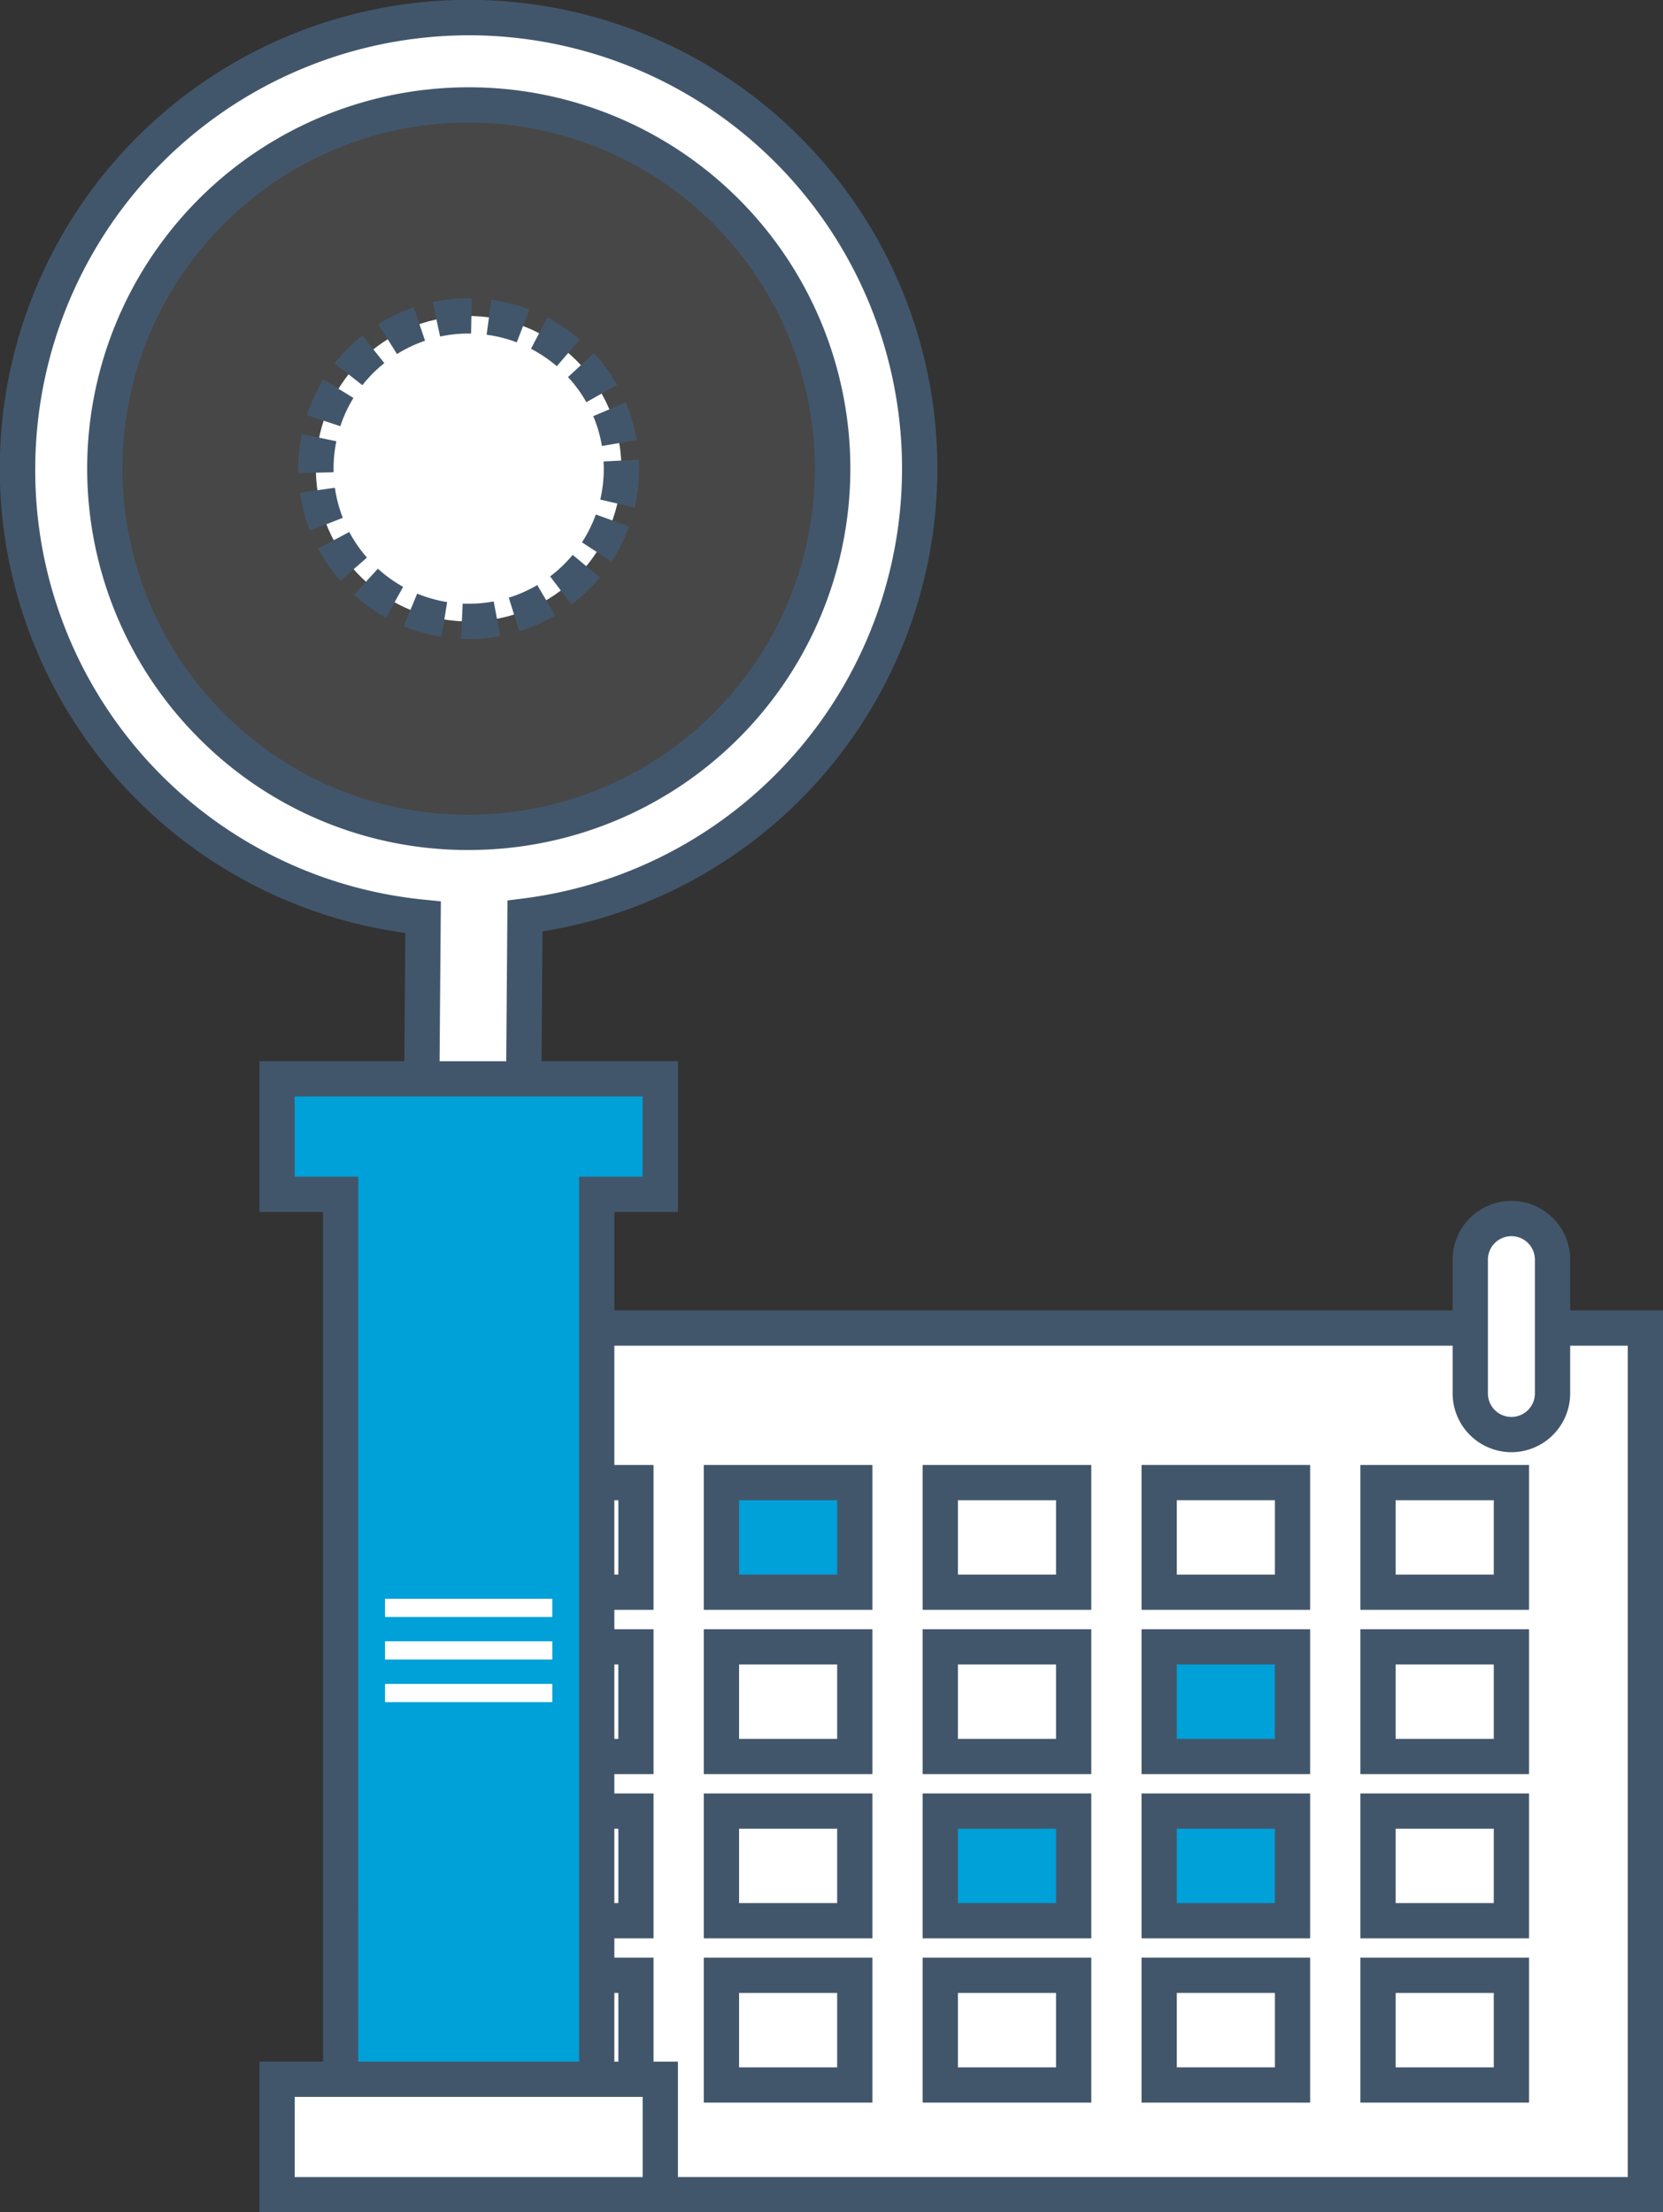 <svg xmlns="http://www.w3.org/2000/svg" width="142.857" height="190.083" viewBox="0 0 142.857 190.083">
  <rect x="0" y="0" width="142.857" height="190.083" fill="#333333" stroke="none"/>
  <g id="Group_22993" data-name="Group 22993" transform="translate(-908.163 -205.348)">
    <g id="Group_22979" data-name="Group 22979" transform="translate(938.31 308.531)">
      <g id="Group_22933" data-name="Group 22933" transform="translate(0 9.412)">
        <rect id="Rectangle_5248" data-name="Rectangle 5248" width="109.681" height="74.459" transform="translate(1.515 1.514)" fill="#fff"/>
        <path id="Path_50728" data-name="Path 50728" d="M1040.777,357.175H928.067V279.687h112.71ZM931.1,354.145h106.651V282.716H931.1Z" transform="translate(-928.067 -279.687)" fill="#42566b"/>
      </g>
      <g id="Group_22974" data-name="Group 22974" transform="translate(11.511 22.689)">
        <g id="Group_22935" data-name="Group 22935">
          <g id="Group_22934" data-name="Group 22934">
            <rect id="Rectangle_5249" data-name="Rectangle 5249" width="11.456" height="9.421" transform="translate(1.514 1.514)" fill="#fff"/>
            <path id="Path_50729" data-name="Path 50729" d="M950.151,300.9H935.667V288.453h14.484ZM938.7,297.872h8.426v-6.39H938.7Z" transform="translate(-935.667 -288.453)" fill="#42566b"/>
          </g>
        </g>
        <g id="Group_22937" data-name="Group 22937" transform="translate(18.802)">
          <g id="Group_22936" data-name="Group 22936">
            <rect id="Rectangle_5250" data-name="Rectangle 5250" width="11.454" height="9.421" transform="translate(1.514 1.514)" fill="#00a0d8"/>
            <path id="Path_50730" data-name="Path 50730" d="M962.565,300.9H948.081V288.453h14.484Zm-11.455-3.029h8.426v-6.39H951.11Z" transform="translate(-948.081 -288.453)" fill="#42566b"/>
          </g>
        </g>
        <g id="Group_22939" data-name="Group 22939" transform="translate(37.602)">
          <g id="Group_22938" data-name="Group 22938">
            <rect id="Rectangle_5251" data-name="Rectangle 5251" width="11.456" height="9.421" transform="translate(1.515 1.514)" fill="#fff"/>
            <path id="Path_50731" data-name="Path 50731" d="M974.979,300.9H960.493V288.453h14.486Zm-11.457-3.029h8.427v-6.39h-8.427Z" transform="translate(-960.493 -288.453)" fill="#42566b"/>
          </g>
        </g>
        <g id="Group_22941" data-name="Group 22941" transform="translate(56.404)">
          <g id="Group_22940" data-name="Group 22940">
            <rect id="Rectangle_5252" data-name="Rectangle 5252" width="11.454" height="9.421" transform="translate(1.515 1.514)" fill="#fff"/>
            <path id="Path_50732" data-name="Path 50732" d="M987.391,300.9H972.907V288.453h14.484Zm-11.455-3.029h8.426v-6.39h-8.426Z" transform="translate(-972.907 -288.453)" fill="#42566b"/>
          </g>
        </g>
        <g id="Group_22943" data-name="Group 22943" transform="translate(75.204)">
          <g id="Group_22942" data-name="Group 22942">
            <rect id="Rectangle_5253" data-name="Rectangle 5253" width="11.456" height="9.421" transform="translate(1.516 1.514)" fill="#fff"/>
            <path id="Path_50733" data-name="Path 50733" d="M999.806,300.9H985.319V288.453h14.487Zm-11.458-3.029h8.429v-6.39h-8.429Z" transform="translate(-985.319 -288.453)" fill="#42566b"/>
          </g>
        </g>
        <g id="Group_22945" data-name="Group 22945" transform="translate(0 14.112)">
          <g id="Group_22944" data-name="Group 22944">
            <rect id="Rectangle_5254" data-name="Rectangle 5254" width="11.456" height="9.421" transform="translate(1.514 1.515)" fill="#fff"/>
            <path id="Path_50734" data-name="Path 50734" d="M950.151,310.22H935.667V297.77h14.484ZM938.7,307.191h8.426V300.8H938.7Z" transform="translate(-935.667 -297.77)" fill="#42566b"/>
          </g>
        </g>
        <g id="Group_22947" data-name="Group 22947" transform="translate(18.802 14.112)">
          <g id="Group_22946" data-name="Group 22946">
            <rect id="Rectangle_5255" data-name="Rectangle 5255" width="11.454" height="9.421" transform="translate(1.514 1.515)" fill="#fff"/>
            <path id="Path_50735" data-name="Path 50735" d="M962.565,310.22H948.081V297.77h14.484Zm-11.455-3.029h8.426V300.8H951.11Z" transform="translate(-948.081 -297.77)" fill="#42566b"/>
          </g>
        </g>
        <g id="Group_22949" data-name="Group 22949" transform="translate(37.602 14.112)">
          <g id="Group_22948" data-name="Group 22948">
            <rect id="Rectangle_5256" data-name="Rectangle 5256" width="11.456" height="9.421" transform="translate(1.515 1.515)" fill="#fff"/>
            <path id="Path_50736" data-name="Path 50736" d="M974.979,310.22H960.493V297.77h14.486Zm-11.457-3.029h8.427V300.8h-8.427Z" transform="translate(-960.493 -297.77)" fill="#42566b"/>
          </g>
        </g>
        <g id="Group_22951" data-name="Group 22951" transform="translate(56.404 14.112)">
          <g id="Group_22950" data-name="Group 22950">
            <rect id="Rectangle_5257" data-name="Rectangle 5257" width="11.454" height="9.421" transform="translate(1.515 1.515)" fill="#00a0d8"/>
            <path id="Path_50737" data-name="Path 50737" d="M987.391,310.22H972.907V297.77h14.484Zm-11.455-3.029h8.426V300.8h-8.426Z" transform="translate(-972.907 -297.77)" fill="#42566b"/>
          </g>
        </g>
        <g id="Group_22953" data-name="Group 22953" transform="translate(75.204 14.112)">
          <g id="Group_22952" data-name="Group 22952">
            <rect id="Rectangle_5258" data-name="Rectangle 5258" width="11.456" height="9.421" transform="translate(1.516 1.515)" fill="#fff"/>
            <path id="Path_50738" data-name="Path 50738" d="M999.806,310.22H985.319V297.77h14.487Zm-11.458-3.029h8.429V300.8h-8.429Z" transform="translate(-985.319 -297.77)" fill="#42566b"/>
          </g>
        </g>
        <g id="Group_22955" data-name="Group 22955" transform="translate(0 28.223)">
          <g id="Group_22954" data-name="Group 22954">
            <rect id="Rectangle_5259" data-name="Rectangle 5259" width="11.456" height="9.421" transform="translate(1.514 1.513)" fill="#fff"/>
            <path id="Path_50739" data-name="Path 50739" d="M950.151,319.536H935.667V307.087h14.484ZM938.7,316.506h8.426v-6.39H938.7Z" transform="translate(-935.667 -307.087)" fill="#42566b"/>
          </g>
        </g>
        <g id="Group_22957" data-name="Group 22957" transform="translate(18.802 28.223)">
          <g id="Group_22956" data-name="Group 22956">
            <rect id="Rectangle_5260" data-name="Rectangle 5260" width="11.454" height="9.421" transform="translate(1.514 1.513)" fill="#fff"/>
            <path id="Path_50740" data-name="Path 50740" d="M962.565,319.536H948.081V307.087h14.484Zm-11.455-3.029h8.426v-6.39H951.11Z" transform="translate(-948.081 -307.087)" fill="#42566b"/>
          </g>
        </g>
        <g id="Group_22959" data-name="Group 22959" transform="translate(37.602 28.223)">
          <g id="Group_22958" data-name="Group 22958">
            <rect id="Rectangle_5261" data-name="Rectangle 5261" width="11.456" height="9.421" transform="translate(1.515 1.513)" fill="#00a0d8"/>
            <path id="Path_50741" data-name="Path 50741" d="M974.979,319.536H960.493V307.087h14.486Zm-11.457-3.029h8.427v-6.39h-8.427Z" transform="translate(-960.493 -307.087)" fill="#42566b"/>
          </g>
        </g>
        <g id="Group_22961" data-name="Group 22961" transform="translate(56.404 28.223)">
          <g id="Group_22960" data-name="Group 22960">
            <rect id="Rectangle_5262" data-name="Rectangle 5262" width="11.454" height="9.421" transform="translate(1.515 1.513)" fill="#00a0d8"/>
            <path id="Path_50742" data-name="Path 50742" d="M987.391,319.536H972.907V307.087h14.484Zm-11.455-3.029h8.426v-6.39h-8.426Z" transform="translate(-972.907 -307.087)" fill="#42566b"/>
          </g>
        </g>
        <g id="Group_22963" data-name="Group 22963" transform="translate(75.204 28.223)">
          <g id="Group_22962" data-name="Group 22962">
            <rect id="Rectangle_5263" data-name="Rectangle 5263" width="11.456" height="9.421" transform="translate(1.516 1.513)" fill="#fff"/>
            <path id="Path_50743" data-name="Path 50743" d="M999.806,319.536H985.319V307.087h14.487Zm-11.458-3.029h8.429v-6.39h-8.429Z" transform="translate(-985.319 -307.087)" fill="#42566b"/>
          </g>
        </g>
        <g id="Group_22965" data-name="Group 22965" transform="translate(0 42.335)">
          <g id="Group_22964" data-name="Group 22964">
            <rect id="Rectangle_5264" data-name="Rectangle 5264" width="11.456" height="9.421" transform="translate(1.514 1.514)" fill="#fff"/>
            <path id="Path_50744" data-name="Path 50744" d="M950.151,328.854H935.667V316.4h14.484ZM938.7,325.825h8.426v-6.392H938.7Z" transform="translate(-935.667 -316.404)" fill="#42566b"/>
          </g>
        </g>
        <g id="Group_22967" data-name="Group 22967" transform="translate(18.802 42.335)">
          <g id="Group_22966" data-name="Group 22966">
            <rect id="Rectangle_5265" data-name="Rectangle 5265" width="11.454" height="9.421" transform="translate(1.514 1.514)" fill="#fff"/>
            <path id="Path_50745" data-name="Path 50745" d="M962.565,328.854H948.081V316.4h14.484Zm-11.455-3.029h8.426v-6.392H951.11Z" transform="translate(-948.081 -316.404)" fill="#42566b"/>
          </g>
        </g>
        <g id="Group_22969" data-name="Group 22969" transform="translate(37.602 42.335)">
          <g id="Group_22968" data-name="Group 22968">
            <rect id="Rectangle_5266" data-name="Rectangle 5266" width="11.456" height="9.421" transform="translate(1.515 1.514)" fill="#fff"/>
            <path id="Path_50746" data-name="Path 50746" d="M974.979,328.854H960.493V316.4h14.486Zm-11.457-3.029h8.427v-6.392h-8.427Z" transform="translate(-960.493 -316.404)" fill="#42566b"/>
          </g>
        </g>
        <g id="Group_22971" data-name="Group 22971" transform="translate(56.404 42.335)">
          <g id="Group_22970" data-name="Group 22970">
            <rect id="Rectangle_5267" data-name="Rectangle 5267" width="11.454" height="9.421" transform="translate(1.515 1.514)" fill="#fff"/>
            <path id="Path_50747" data-name="Path 50747" d="M987.391,328.854H972.907V316.4h14.484Zm-11.455-3.029h8.426v-6.392h-8.426Z" transform="translate(-972.907 -316.404)" fill="#42566b"/>
          </g>
        </g>
        <g id="Group_22973" data-name="Group 22973" transform="translate(75.204 42.335)">
          <g id="Group_22972" data-name="Group 22972">
            <rect id="Rectangle_5268" data-name="Rectangle 5268" width="11.456" height="9.421" transform="translate(1.516 1.514)" fill="#fff"/>
            <path id="Path_50748" data-name="Path 50748" d="M999.806,328.854H985.319V316.4h14.487Zm-11.458-3.029h8.429v-6.392h-8.429Z" transform="translate(-985.319 -316.404)" fill="#42566b"/>
          </g>
        </g>
      </g>
      <g id="Group_22976" data-name="Group 22976" transform="translate(7.977)">
        <g id="Group_22975" data-name="Group 22975">
          <path id="Path_50749" data-name="Path 50749" d="M937.868,293.034a3.534,3.534,0,0,1-3.534-3.532v-11.5a3.533,3.533,0,0,1,7.066,0v11.5A3.533,3.533,0,0,1,937.868,293.034Z" transform="translate(-932.819 -272.958)" fill="#fff"/>
          <path id="Path_50750" data-name="Path 50750" d="M938.382,295.064a5.054,5.054,0,0,1-5.048-5.048V278.521a5.047,5.047,0,1,1,10.095,0v11.494A5.053,5.053,0,0,1,938.382,295.064Zm0-18.562a2.021,2.021,0,0,0-2.019,2.019v11.494a2.018,2.018,0,1,0,4.036,0V278.521A2.021,2.021,0,0,0,938.382,276.5Z" transform="translate(-933.334 -273.473)" fill="#42566b"/>
        </g>
      </g>
      <g id="Group_22978" data-name="Group 22978" transform="translate(94.639)">
        <g id="Group_22977" data-name="Group 22977">
          <path id="Path_50751" data-name="Path 50751" d="M995.083,293.034a3.534,3.534,0,0,1-3.532-3.532v-11.5a3.533,3.533,0,0,1,7.066,0v11.5A3.534,3.534,0,0,1,995.083,293.034Z" transform="translate(-990.036 -272.958)" fill="#fff"/>
          <path id="Path_50752" data-name="Path 50752" d="M995.6,295.064a5.054,5.054,0,0,1-5.048-5.048V278.521a5.047,5.047,0,1,1,10.095,0v11.494A5.053,5.053,0,0,1,995.6,295.064Zm0-18.562a2.02,2.02,0,0,0-2.019,2.019v11.494a2.018,2.018,0,1,0,4.036,0V278.521A2.021,2.021,0,0,0,995.6,276.5Z" transform="translate(-990.551 -273.473)" fill="#42566b"/>
        </g>
      </g>
    </g>
    <g id="Group_22992" data-name="Group 22992" transform="translate(908.163 205.348)">
      <g id="Group_22989" data-name="Group 22989">
        <path id="Path_50753" data-name="Path 50753" d="M922.57,265.534a32.392,32.392,0,1,0,.56-45.811A32.406,32.406,0,0,0,922.57,265.534Z" transform="translate(-905.489 -202.69)" fill="#fff" opacity="0.1"/>
        <g id="Group_22981" data-name="Group 22981">
          <g id="Group_22980" data-name="Group 22980">
            <path id="Path_50754" data-name="Path 50754" d="M909.164,244.793a38.746,38.746,0,1,1,43.583,38.744l-.245,31.783-8.761-.079.253-31.6A38.794,38.794,0,0,1,909.164,244.793Zm16.308,22.06a31.248,31.248,0,1,0-8.818-22,31.176,31.176,0,0,0,8.818,22Z" transform="translate(-907.648 -204.833)" fill="#fff"/>
            <path id="Path_50755" data-name="Path 50755" d="M954.519,317.361l-11.791-.1.256-31.752a40.27,40.27,0,1,1,11.782-.136Zm-8.738-3.106,5.733.052.242-31.593,1.316-.164a37.231,37.231,0,0,0-4.356-74.169c-.1,0-.2,0-.307,0a37.277,37.277,0,0,0-37.216,36.941h0a37.053,37.053,0,0,0,33.469,37.332l1.372.139Zm2.619-35.874-.247,0a32.524,32.524,0,0,1-23.252-9.956h0a32.762,32.762,0,0,1,23.527-55.576h.268a32.766,32.766,0,0,1-.3,65.531Zm-21.326-12.067a29.513,29.513,0,0,0,21.1,9.036l.223,0a29.737,29.737,0,0,0,.271-59.473h-.244a29.733,29.733,0,0,0-21.353,50.437Z" transform="translate(-908.163 -205.348)" fill="#42566b"/>
          </g>
        </g>
        <g id="Group_22982" data-name="Group 22982" transform="translate(22.286 91.182)">
          <path id="Path_50756" data-name="Path 50756" d="M929.339,357.461V276.467h-5.461V266.55H956.8v9.917h-5.461v80.994Z" transform="translate(-922.362 -265.034)" fill="#00a0d8"/>
          <path id="Path_50757" data-name="Path 50757" d="M953.366,359.49H928.339V278.5h-5.462V265.549h35.949V278.5h-5.46Zm-22-3.029h18.969V275.467h5.46v-6.888H925.906v6.888h5.462Z" transform="translate(-922.877 -265.549)" fill="#42566b"/>
        </g>
        <g id="Group_22984" data-name="Group 22984" transform="translate(22.286 177.136)">
          <g id="Group_22983" data-name="Group 22983">
            <rect id="Rectangle_5269" data-name="Rectangle 5269" width="32.92" height="9.917" transform="translate(1.515 1.515)" fill="#fff"/>
            <path id="Path_50758" data-name="Path 50758" d="M958.826,335.246H922.877V322.3h35.949Zm-32.92-3.029H955.8v-6.888H925.906Z" transform="translate(-922.877 -322.299)" fill="#42566b"/>
          </g>
        </g>
        <g id="Group_22988" data-name="Group 22988" transform="translate(33.076 137.366)">
          <g id="Group_22985" data-name="Group 22985">
            <rect id="Rectangle_5270" data-name="Rectangle 5270" width="14.37" height="1.568" fill="#fff"/>
          </g>
          <g id="Group_22986" data-name="Group 22986" transform="translate(0 3.656)">
            <rect id="Rectangle_5271" data-name="Rectangle 5271" width="14.37" height="1.568" fill="#fff"/>
          </g>
          <g id="Group_22987" data-name="Group 22987" transform="translate(0 7.315)">
            <rect id="Rectangle_5272" data-name="Rectangle 5272" width="14.37" height="1.568" fill="#fff"/>
          </g>
        </g>
      </g>
      <g id="Group_22991" data-name="Group 22991" transform="translate(24.472 24.48)">
        <circle id="Ellipse_1241" data-name="Ellipse 1241" cx="13.123" cy="13.123" r="13.123" transform="matrix(0.23, -0.973, 0.973, 0.23, 0, 25.544)" fill="#fff"/>
        <g id="Group_22990" data-name="Group 22990" transform="translate(1.149 1.149)">
          <path id="Path_50759" data-name="Path 50759" d="M939.716,251.543c-.218,0-.435,0-.653-.014l.139-3.028a11.716,11.716,0,0,0,2.666-.186l.559,2.976A14.6,14.6,0,0,1,939.716,251.543Zm-2.327-.185a14.605,14.605,0,0,1-3.247-.915l1.154-2.8a11.542,11.542,0,0,0,2.572.727Zm6.681-.473-.906-2.89a11.711,11.711,0,0,0,2.446-1.086l1.537,2.608A14.742,14.742,0,0,1,944.071,250.886Zm-11.451-1.177a14.6,14.6,0,0,1-2.741-1.964l2.039-2.242a11.674,11.674,0,0,0,2.172,1.559Zm15.932-1.13-1.834-2.411a11.741,11.741,0,0,0,1.936-1.851l2.331,1.934A14.943,14.943,0,0,1,948.553,248.579ZM928.7,246.544a14.642,14.642,0,0,1-1.913-2.773l2.675-1.422a11.591,11.591,0,0,0,1.519,2.2Zm23.289-1.652-2.538-1.654a11.653,11.653,0,0,0,1.192-2.393l2.849,1.03A14.682,14.682,0,0,1,951.988,244.891Zm-25.907-2.654a14.742,14.742,0,0,1-.856-3.261l3-.429a11.675,11.675,0,0,0,.679,2.585Zm27.89-1.987-2.949-.686a11.7,11.7,0,0,0,.3-2.658c0-.206-.006-.412-.017-.618l3.026-.154c.014.256.02.513.02.772A14.684,14.684,0,0,1,953.97,240.251Zm-28.887-2.958,0-.386a14.742,14.742,0,0,1,.3-2.969l2.967.613a11.653,11.653,0,0,0-.239,2.355l0,.309Zm26.08-2.334a11.61,11.61,0,0,0-.745-2.563l2.788-1.178a14.552,14.552,0,0,1,.944,3.238Zm-22.471-1.7-2.876-.953a14.663,14.663,0,0,1,1.422-3.055l2.582,1.581A11.535,11.535,0,0,0,928.693,233.258Zm21.135-2.061a11.587,11.587,0,0,0-1.577-2.16l2.225-2.055a14.616,14.616,0,0,1,1.987,2.72Zm-19.24-1.46-2.381-1.872a14.721,14.721,0,0,1,2.372-2.395l1.893,2.367A11.516,11.516,0,0,0,930.588,229.736Zm16.7-1.63a11.644,11.644,0,0,0-2.216-1.5l1.4-2.685a14.793,14.793,0,0,1,2.79,1.889Zm-13.727-1.045-1.61-2.564A14.4,14.4,0,0,1,935,223.048l.972,2.869A11.577,11.577,0,0,0,933.562,227.061Zm10.287-1.007a11.494,11.494,0,0,0-2.587-.654l.4-3a14.435,14.435,0,0,1,3.273.83Zm-6.585-.5-.636-2.961a14.55,14.55,0,0,1,3.067-.326h.024l.262,0-.056,3.029-.209,0H939.7A11.658,11.658,0,0,0,937.264,225.556Z" transform="translate(-925.079 -222.269)" fill="#42566b"/>
        </g>
      </g>
    </g>
  </g>
</svg>
